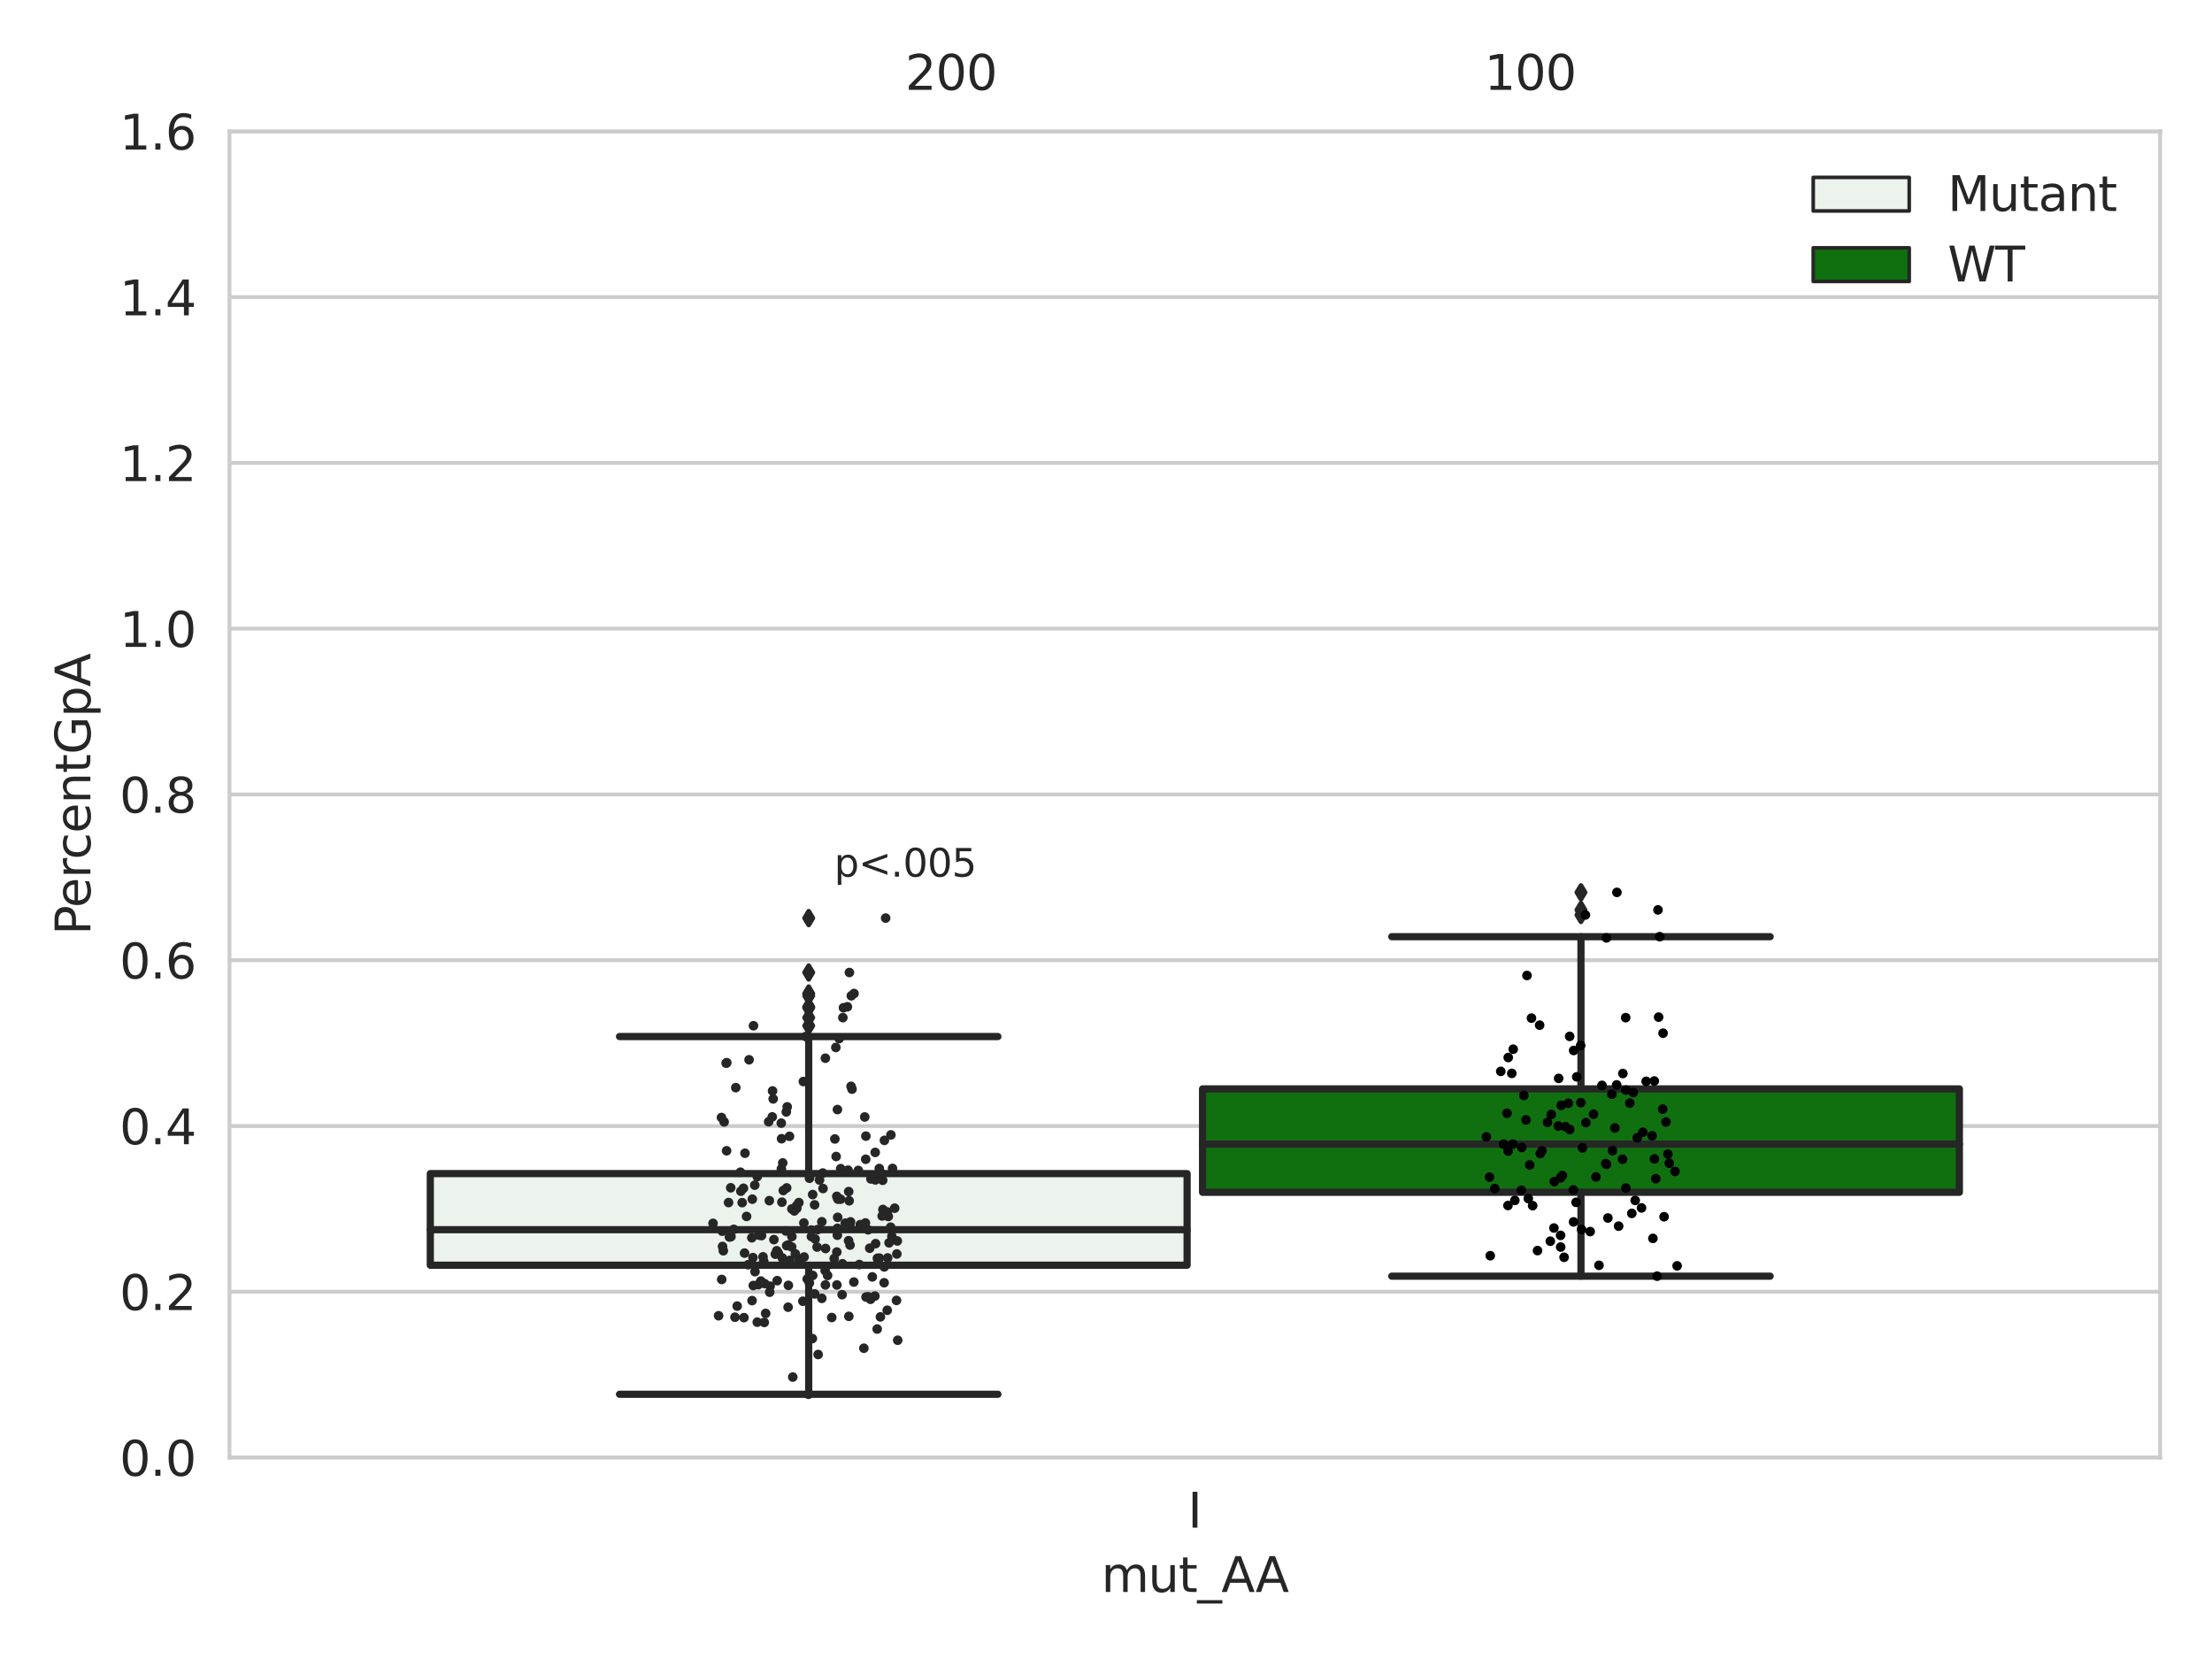 <?xml version="1.0" encoding="utf-8" standalone="no"?>
<!DOCTYPE svg PUBLIC "-//W3C//DTD SVG 1.1//EN"
  "http://www.w3.org/Graphics/SVG/1.1/DTD/svg11.dtd">
<svg xmlns:xlink="http://www.w3.org/1999/xlink" width="460.8pt" height="345.6pt" viewBox="0 0 460.8 345.6" xmlns="http://www.w3.org/2000/svg" version="1.1">
 <defs>
  <style type="text/css">*{stroke-linejoin: round; stroke-linecap: butt}</style>
 </defs>
 <g id="figure_1">
  <g id="patch_1">
   <path d="M 0 345.6 
L 460.8 345.6 
L 460.8 0 
L 0 0 
z
" style="fill: #ffffff"/>
  </g>
  <g id="axes_1">
   <g id="patch_2">
    <path d="M 47.81 303.64 
L 450 303.64 
L 450 27.354 
L 47.81 27.354 
z
" style="fill: #ffffff"/>
   </g>
   <g id="matplotlib.axis_1">
    <g id="xtick_1">
     <g id="text_1">
      <!-- I -->
      <g style="fill: #262626" transform="translate(247.43 318.238)scale(0.1 -0.1)">
       <defs>
        <path id="DejaVuSans-49" d="M 628 4666 
L 1259 4666 
L 1259 0 
L 628 0 
L 628 4666 
z
" transform="scale(0.016)"/>
       </defs>
       <use xlink:href="#DejaVuSans-49"/>
      </g>
     </g>
    </g>
    <g id="text_2">
     <!-- mut_AA -->
     <g style="fill: #262626" transform="translate(229.428 331.638)scale(0.1 -0.1)">
      <defs>
       <path id="DejaVuSans-6d" d="M 3328 2828 
Q 3544 3216 3844 3400 
Q 4144 3584 4550 3584 
Q 5097 3584 5394 3201 
Q 5691 2819 5691 2113 
L 5691 0 
L 5113 0 
L 5113 2094 
Q 5113 2597 4934 2840 
Q 4756 3084 4391 3084 
Q 3944 3084 3684 2787 
Q 3425 2491 3425 1978 
L 3425 0 
L 2847 0 
L 2847 2094 
Q 2847 2600 2669 2842 
Q 2491 3084 2119 3084 
Q 1678 3084 1418 2786 
Q 1159 2488 1159 1978 
L 1159 0 
L 581 0 
L 581 3500 
L 1159 3500 
L 1159 2956 
Q 1356 3278 1631 3431 
Q 1906 3584 2284 3584 
Q 2666 3584 2933 3390 
Q 3200 3197 3328 2828 
z
" transform="scale(0.016)"/>
       <path id="DejaVuSans-75" d="M 544 1381 
L 544 3500 
L 1119 3500 
L 1119 1403 
Q 1119 906 1312 657 
Q 1506 409 1894 409 
Q 2359 409 2629 706 
Q 2900 1003 2900 1516 
L 2900 3500 
L 3475 3500 
L 3475 0 
L 2900 0 
L 2900 538 
Q 2691 219 2414 64 
Q 2138 -91 1772 -91 
Q 1169 -91 856 284 
Q 544 659 544 1381 
z
M 1991 3584 
L 1991 3584 
z
" transform="scale(0.016)"/>
       <path id="DejaVuSans-74" d="M 1172 4494 
L 1172 3500 
L 2356 3500 
L 2356 3053 
L 1172 3053 
L 1172 1153 
Q 1172 725 1289 603 
Q 1406 481 1766 481 
L 2356 481 
L 2356 0 
L 1766 0 
Q 1100 0 847 248 
Q 594 497 594 1153 
L 594 3053 
L 172 3053 
L 172 3500 
L 594 3500 
L 594 4494 
L 1172 4494 
z
" transform="scale(0.016)"/>
       <path id="DejaVuSans-5f" d="M 3263 -1063 
L 3263 -1509 
L -63 -1509 
L -63 -1063 
L 3263 -1063 
z
" transform="scale(0.016)"/>
       <path id="DejaVuSans-41" d="M 2188 4044 
L 1331 1722 
L 3047 1722 
L 2188 4044 
z
M 1831 4666 
L 2547 4666 
L 4325 0 
L 3669 0 
L 3244 1197 
L 1141 1197 
L 716 0 
L 50 0 
L 1831 4666 
z
" transform="scale(0.016)"/>
      </defs>
      <use xlink:href="#DejaVuSans-6d"/>
      <use xlink:href="#DejaVuSans-75" x="97.412"/>
      <use xlink:href="#DejaVuSans-74" x="160.791"/>
      <use xlink:href="#DejaVuSans-5f" x="200"/>
      <use xlink:href="#DejaVuSans-41" x="250"/>
      <use xlink:href="#DejaVuSans-41" x="321.158"/>
     </g>
    </g>
   </g>
   <g id="matplotlib.axis_2">
    <g id="ytick_1">
     <g id="line2d_1">
      <path d="M 47.81 303.64 
L 450 303.64 
" clip-path="url(#p6b8783df37)" style="fill: none; stroke: #cccccc; stroke-width: 0.8; stroke-linecap: round"/>
     </g>
     <g id="text_3">
      <!-- 0.0 -->
      <g style="fill: #262626" transform="translate(24.907 307.439)scale(0.1 -0.1)">
       <defs>
        <path id="DejaVuSans-30" d="M 2034 4250 
Q 1547 4250 1301 3770 
Q 1056 3291 1056 2328 
Q 1056 1369 1301 889 
Q 1547 409 2034 409 
Q 2525 409 2770 889 
Q 3016 1369 3016 2328 
Q 3016 3291 2770 3770 
Q 2525 4250 2034 4250 
z
M 2034 4750 
Q 2819 4750 3233 4129 
Q 3647 3509 3647 2328 
Q 3647 1150 3233 529 
Q 2819 -91 2034 -91 
Q 1250 -91 836 529 
Q 422 1150 422 2328 
Q 422 3509 836 4129 
Q 1250 4750 2034 4750 
z
" transform="scale(0.016)"/>
        <path id="DejaVuSans-2e" d="M 684 794 
L 1344 794 
L 1344 0 
L 684 0 
L 684 794 
z
" transform="scale(0.016)"/>
       </defs>
       <use xlink:href="#DejaVuSans-30"/>
       <use xlink:href="#DejaVuSans-2e" x="63.623"/>
       <use xlink:href="#DejaVuSans-30" x="95.41"/>
      </g>
     </g>
    </g>
    <g id="ytick_2">
     <g id="line2d_2">
      <path d="M 47.81 269.104 
L 450 269.104 
" clip-path="url(#p6b8783df37)" style="fill: none; stroke: #cccccc; stroke-width: 0.8; stroke-linecap: round"/>
     </g>
     <g id="text_4">
      <!-- 0.2 -->
      <g style="fill: #262626" transform="translate(24.907 272.903)scale(0.1 -0.1)">
       <defs>
        <path id="DejaVuSans-32" d="M 1228 531 
L 3431 531 
L 3431 0 
L 469 0 
L 469 531 
Q 828 903 1448 1529 
Q 2069 2156 2228 2338 
Q 2531 2678 2651 2914 
Q 2772 3150 2772 3378 
Q 2772 3750 2511 3984 
Q 2250 4219 1831 4219 
Q 1534 4219 1204 4116 
Q 875 4013 500 3803 
L 500 4441 
Q 881 4594 1212 4672 
Q 1544 4750 1819 4750 
Q 2544 4750 2975 4387 
Q 3406 4025 3406 3419 
Q 3406 3131 3298 2873 
Q 3191 2616 2906 2266 
Q 2828 2175 2409 1742 
Q 1991 1309 1228 531 
z
" transform="scale(0.016)"/>
       </defs>
       <use xlink:href="#DejaVuSans-30"/>
       <use xlink:href="#DejaVuSans-2e" x="63.623"/>
       <use xlink:href="#DejaVuSans-32" x="95.41"/>
      </g>
     </g>
    </g>
    <g id="ytick_3">
     <g id="line2d_3">
      <path d="M 47.81 234.568 
L 450 234.568 
" clip-path="url(#p6b8783df37)" style="fill: none; stroke: #cccccc; stroke-width: 0.8; stroke-linecap: round"/>
     </g>
     <g id="text_5">
      <!-- 0.4 -->
      <g style="fill: #262626" transform="translate(24.907 238.368)scale(0.1 -0.1)">
       <defs>
        <path id="DejaVuSans-34" d="M 2419 4116 
L 825 1625 
L 2419 1625 
L 2419 4116 
z
M 2253 4666 
L 3047 4666 
L 3047 1625 
L 3713 1625 
L 3713 1100 
L 3047 1100 
L 3047 0 
L 2419 0 
L 2419 1100 
L 313 1100 
L 313 1709 
L 2253 4666 
z
" transform="scale(0.016)"/>
       </defs>
       <use xlink:href="#DejaVuSans-30"/>
       <use xlink:href="#DejaVuSans-2e" x="63.623"/>
       <use xlink:href="#DejaVuSans-34" x="95.41"/>
      </g>
     </g>
    </g>
    <g id="ytick_4">
     <g id="line2d_4">
      <path d="M 47.81 200.033 
L 450 200.033 
" clip-path="url(#p6b8783df37)" style="fill: none; stroke: #cccccc; stroke-width: 0.8; stroke-linecap: round"/>
     </g>
     <g id="text_6">
      <!-- 0.6 -->
      <g style="fill: #262626" transform="translate(24.907 203.832)scale(0.1 -0.1)">
       <defs>
        <path id="DejaVuSans-36" d="M 2113 2584 
Q 1688 2584 1439 2293 
Q 1191 2003 1191 1497 
Q 1191 994 1439 701 
Q 1688 409 2113 409 
Q 2538 409 2786 701 
Q 3034 994 3034 1497 
Q 3034 2003 2786 2293 
Q 2538 2584 2113 2584 
z
M 3366 4563 
L 3366 3988 
Q 3128 4100 2886 4159 
Q 2644 4219 2406 4219 
Q 1781 4219 1451 3797 
Q 1122 3375 1075 2522 
Q 1259 2794 1537 2939 
Q 1816 3084 2150 3084 
Q 2853 3084 3261 2657 
Q 3669 2231 3669 1497 
Q 3669 778 3244 343 
Q 2819 -91 2113 -91 
Q 1303 -91 875 529 
Q 447 1150 447 2328 
Q 447 3434 972 4092 
Q 1497 4750 2381 4750 
Q 2619 4750 2861 4703 
Q 3103 4656 3366 4563 
z
" transform="scale(0.016)"/>
       </defs>
       <use xlink:href="#DejaVuSans-30"/>
       <use xlink:href="#DejaVuSans-2e" x="63.623"/>
       <use xlink:href="#DejaVuSans-36" x="95.41"/>
      </g>
     </g>
    </g>
    <g id="ytick_5">
     <g id="line2d_5">
      <path d="M 47.81 165.497 
L 450 165.497 
" clip-path="url(#p6b8783df37)" style="fill: none; stroke: #cccccc; stroke-width: 0.8; stroke-linecap: round"/>
     </g>
     <g id="text_7">
      <!-- 0.8 -->
      <g style="fill: #262626" transform="translate(24.907 169.296)scale(0.1 -0.1)">
       <defs>
        <path id="DejaVuSans-38" d="M 2034 2216 
Q 1584 2216 1326 1975 
Q 1069 1734 1069 1313 
Q 1069 891 1326 650 
Q 1584 409 2034 409 
Q 2484 409 2743 651 
Q 3003 894 3003 1313 
Q 3003 1734 2745 1975 
Q 2488 2216 2034 2216 
z
M 1403 2484 
Q 997 2584 770 2862 
Q 544 3141 544 3541 
Q 544 4100 942 4425 
Q 1341 4750 2034 4750 
Q 2731 4750 3128 4425 
Q 3525 4100 3525 3541 
Q 3525 3141 3298 2862 
Q 3072 2584 2669 2484 
Q 3125 2378 3379 2068 
Q 3634 1759 3634 1313 
Q 3634 634 3220 271 
Q 2806 -91 2034 -91 
Q 1263 -91 848 271 
Q 434 634 434 1313 
Q 434 1759 690 2068 
Q 947 2378 1403 2484 
z
M 1172 3481 
Q 1172 3119 1398 2916 
Q 1625 2713 2034 2713 
Q 2441 2713 2670 2916 
Q 2900 3119 2900 3481 
Q 2900 3844 2670 4047 
Q 2441 4250 2034 4250 
Q 1625 4250 1398 4047 
Q 1172 3844 1172 3481 
z
" transform="scale(0.016)"/>
       </defs>
       <use xlink:href="#DejaVuSans-30"/>
       <use xlink:href="#DejaVuSans-2e" x="63.623"/>
       <use xlink:href="#DejaVuSans-38" x="95.41"/>
      </g>
     </g>
    </g>
    <g id="ytick_6">
     <g id="line2d_6">
      <path d="M 47.81 130.961 
L 450 130.961 
" clip-path="url(#p6b8783df37)" style="fill: none; stroke: #cccccc; stroke-width: 0.8; stroke-linecap: round"/>
     </g>
     <g id="text_8">
      <!-- 1.0 -->
      <g style="fill: #262626" transform="translate(24.907 134.76)scale(0.1 -0.1)">
       <defs>
        <path id="DejaVuSans-31" d="M 794 531 
L 1825 531 
L 1825 4091 
L 703 3866 
L 703 4441 
L 1819 4666 
L 2450 4666 
L 2450 531 
L 3481 531 
L 3481 0 
L 794 0 
L 794 531 
z
" transform="scale(0.016)"/>
       </defs>
       <use xlink:href="#DejaVuSans-31"/>
       <use xlink:href="#DejaVuSans-2e" x="63.623"/>
       <use xlink:href="#DejaVuSans-30" x="95.41"/>
      </g>
     </g>
    </g>
    <g id="ytick_7">
     <g id="line2d_7">
      <path d="M 47.81 96.425 
L 450 96.425 
" clip-path="url(#p6b8783df37)" style="fill: none; stroke: #cccccc; stroke-width: 0.8; stroke-linecap: round"/>
     </g>
     <g id="text_9">
      <!-- 1.2 -->
      <g style="fill: #262626" transform="translate(24.907 100.225)scale(0.1 -0.1)">
       <use xlink:href="#DejaVuSans-31"/>
       <use xlink:href="#DejaVuSans-2e" x="63.623"/>
       <use xlink:href="#DejaVuSans-32" x="95.41"/>
      </g>
     </g>
    </g>
    <g id="ytick_8">
     <g id="line2d_8">
      <path d="M 47.81 61.89 
L 450 61.89 
" clip-path="url(#p6b8783df37)" style="fill: none; stroke: #cccccc; stroke-width: 0.8; stroke-linecap: round"/>
     </g>
     <g id="text_10">
      <!-- 1.4 -->
      <g style="fill: #262626" transform="translate(24.907 65.689)scale(0.1 -0.1)">
       <use xlink:href="#DejaVuSans-31"/>
       <use xlink:href="#DejaVuSans-2e" x="63.623"/>
       <use xlink:href="#DejaVuSans-34" x="95.41"/>
      </g>
     </g>
    </g>
    <g id="ytick_9">
     <g id="line2d_9">
      <path d="M 47.81 27.354 
L 450 27.354 
" clip-path="url(#p6b8783df37)" style="fill: none; stroke: #cccccc; stroke-width: 0.8; stroke-linecap: round"/>
     </g>
     <g id="text_11">
      <!-- 1.6 -->
      <g style="fill: #262626" transform="translate(24.907 31.153)scale(0.1 -0.1)">
       <use xlink:href="#DejaVuSans-31"/>
       <use xlink:href="#DejaVuSans-2e" x="63.623"/>
       <use xlink:href="#DejaVuSans-36" x="95.41"/>
      </g>
     </g>
    </g>
    <g id="text_12">
     <!-- PercentGpA -->
     <g style="fill: #262626" transform="translate(18.827 194.774)rotate(-90)scale(0.1 -0.1)">
      <defs>
       <path id="DejaVuSans-50" d="M 1259 4147 
L 1259 2394 
L 2053 2394 
Q 2494 2394 2734 2622 
Q 2975 2850 2975 3272 
Q 2975 3691 2734 3919 
Q 2494 4147 2053 4147 
L 1259 4147 
z
M 628 4666 
L 2053 4666 
Q 2838 4666 3239 4311 
Q 3641 3956 3641 3272 
Q 3641 2581 3239 2228 
Q 2838 1875 2053 1875 
L 1259 1875 
L 1259 0 
L 628 0 
L 628 4666 
z
" transform="scale(0.016)"/>
       <path id="DejaVuSans-65" d="M 3597 1894 
L 3597 1613 
L 953 1613 
Q 991 1019 1311 708 
Q 1631 397 2203 397 
Q 2534 397 2845 478 
Q 3156 559 3463 722 
L 3463 178 
Q 3153 47 2828 -22 
Q 2503 -91 2169 -91 
Q 1331 -91 842 396 
Q 353 884 353 1716 
Q 353 2575 817 3079 
Q 1281 3584 2069 3584 
Q 2775 3584 3186 3129 
Q 3597 2675 3597 1894 
z
M 3022 2063 
Q 3016 2534 2758 2815 
Q 2500 3097 2075 3097 
Q 1594 3097 1305 2825 
Q 1016 2553 972 2059 
L 3022 2063 
z
" transform="scale(0.016)"/>
       <path id="DejaVuSans-72" d="M 2631 2963 
Q 2534 3019 2420 3045 
Q 2306 3072 2169 3072 
Q 1681 3072 1420 2755 
Q 1159 2438 1159 1844 
L 1159 0 
L 581 0 
L 581 3500 
L 1159 3500 
L 1159 2956 
Q 1341 3275 1631 3429 
Q 1922 3584 2338 3584 
Q 2397 3584 2469 3576 
Q 2541 3569 2628 3553 
L 2631 2963 
z
" transform="scale(0.016)"/>
       <path id="DejaVuSans-63" d="M 3122 3366 
L 3122 2828 
Q 2878 2963 2633 3030 
Q 2388 3097 2138 3097 
Q 1578 3097 1268 2742 
Q 959 2388 959 1747 
Q 959 1106 1268 751 
Q 1578 397 2138 397 
Q 2388 397 2633 464 
Q 2878 531 3122 666 
L 3122 134 
Q 2881 22 2623 -34 
Q 2366 -91 2075 -91 
Q 1284 -91 818 406 
Q 353 903 353 1747 
Q 353 2603 823 3093 
Q 1294 3584 2113 3584 
Q 2378 3584 2631 3529 
Q 2884 3475 3122 3366 
z
" transform="scale(0.016)"/>
       <path id="DejaVuSans-6e" d="M 3513 2113 
L 3513 0 
L 2938 0 
L 2938 2094 
Q 2938 2591 2744 2837 
Q 2550 3084 2163 3084 
Q 1697 3084 1428 2787 
Q 1159 2491 1159 1978 
L 1159 0 
L 581 0 
L 581 3500 
L 1159 3500 
L 1159 2956 
Q 1366 3272 1645 3428 
Q 1925 3584 2291 3584 
Q 2894 3584 3203 3211 
Q 3513 2838 3513 2113 
z
" transform="scale(0.016)"/>
       <path id="DejaVuSans-47" d="M 3809 666 
L 3809 1919 
L 2778 1919 
L 2778 2438 
L 4434 2438 
L 4434 434 
Q 4069 175 3628 42 
Q 3188 -91 2688 -91 
Q 1594 -91 976 548 
Q 359 1188 359 2328 
Q 359 3472 976 4111 
Q 1594 4750 2688 4750 
Q 3144 4750 3555 4637 
Q 3966 4525 4313 4306 
L 4313 3634 
Q 3963 3931 3569 4081 
Q 3175 4231 2741 4231 
Q 1884 4231 1454 3753 
Q 1025 3275 1025 2328 
Q 1025 1384 1454 906 
Q 1884 428 2741 428 
Q 3075 428 3337 486 
Q 3600 544 3809 666 
z
" transform="scale(0.016)"/>
       <path id="DejaVuSans-70" d="M 1159 525 
L 1159 -1331 
L 581 -1331 
L 581 3500 
L 1159 3500 
L 1159 2969 
Q 1341 3281 1617 3432 
Q 1894 3584 2278 3584 
Q 2916 3584 3314 3078 
Q 3713 2572 3713 1747 
Q 3713 922 3314 415 
Q 2916 -91 2278 -91 
Q 1894 -91 1617 61 
Q 1341 213 1159 525 
z
M 3116 1747 
Q 3116 2381 2855 2742 
Q 2594 3103 2138 3103 
Q 1681 3103 1420 2742 
Q 1159 2381 1159 1747 
Q 1159 1113 1420 752 
Q 1681 391 2138 391 
Q 2594 391 2855 752 
Q 3116 1113 3116 1747 
z
" transform="scale(0.016)"/>
      </defs>
      <use xlink:href="#DejaVuSans-50"/>
      <use xlink:href="#DejaVuSans-65" x="56.678"/>
      <use xlink:href="#DejaVuSans-72" x="118.201"/>
      <use xlink:href="#DejaVuSans-63" x="157.064"/>
      <use xlink:href="#DejaVuSans-65" x="212.045"/>
      <use xlink:href="#DejaVuSans-6e" x="273.568"/>
      <use xlink:href="#DejaVuSans-74" x="336.947"/>
      <use xlink:href="#DejaVuSans-47" x="376.156"/>
      <use xlink:href="#DejaVuSans-70" x="453.646"/>
      <use xlink:href="#DejaVuSans-41" x="517.123"/>
     </g>
    </g>
   </g>
   <g id="patch_3">
    <path d="M 89.638 263.572 
L 247.296 263.572 
L 247.296 244.486 
L 89.638 244.486 
L 89.638 263.572 
z
" clip-path="url(#p6b8783df37)" style="fill: #ecf2ec; stroke: #262626; stroke-width: 1.5; stroke-linejoin: miter"/>
   </g>
   <g id="patch_4">
    <path d="M 250.514 248.38 
L 408.172 248.38 
L 408.172 226.841 
L 250.514 226.841 
L 250.514 248.38 
z
" clip-path="url(#p6b8783df37)" style="fill: #107010; stroke: #262626; stroke-width: 1.5; stroke-linejoin: miter"/>
   </g>
   <g id="patch_5">
    <path d="M 248.905 303.64 
L 248.905 303.64 
L 248.905 303.64 
L 248.905 303.64 
z
" clip-path="url(#p6b8783df37)" style="fill: #ecf2ec; stroke: #262626; stroke-width: 0.75; stroke-linejoin: miter"/>
   </g>
   <g id="patch_6">
    <path d="M 248.905 303.64 
L 248.905 303.64 
L 248.905 303.64 
L 248.905 303.64 
z
" clip-path="url(#p6b8783df37)" style="fill: #107010; stroke: #262626; stroke-width: 0.75; stroke-linejoin: miter"/>
   </g>
   <g id="PathCollection_1"/>
   <g id="PathCollection_2"/>
   <g id="line2d_10">
    <path d="M 168.467 263.572 
L 168.467 290.449 
" clip-path="url(#p6b8783df37)" style="fill: none; stroke: #262626; stroke-width: 1.5; stroke-linecap: round"/>
   </g>
   <g id="line2d_11">
    <path d="M 168.467 244.486 
L 168.467 215.931 
" clip-path="url(#p6b8783df37)" style="fill: none; stroke: #262626; stroke-width: 1.5; stroke-linecap: round"/>
   </g>
   <g id="line2d_12">
    <path d="M 129.052 290.449 
L 207.882 290.449 
" clip-path="url(#p6b8783df37)" style="fill: none; stroke: #262626; stroke-width: 1.5; stroke-linecap: round"/>
   </g>
   <g id="line2d_13">
    <path d="M 129.052 215.931 
L 207.882 215.931 
" clip-path="url(#p6b8783df37)" style="fill: none; stroke: #262626; stroke-width: 1.5; stroke-linecap: round"/>
   </g>
   <g id="line2d_14">
    <defs>
     <path id="m69ab17fde6" d="M -0 1.414 
L 0.849 0 
L 0 -1.414 
L -0.849 -0 
z
" style="stroke: #262626; stroke-linejoin: miter"/>
    </defs>
    <g clip-path="url(#p6b8783df37)">
     <use xlink:href="#m69ab17fde6" x="168.467" y="209.936" style="fill: #262626; stroke: #262626; stroke-linejoin: miter"/>
     <use xlink:href="#m69ab17fde6" x="168.467" y="213.683" style="fill: #262626; stroke: #262626; stroke-linejoin: miter"/>
     <use xlink:href="#m69ab17fde6" x="168.467" y="207.438" style="fill: #262626; stroke: #262626; stroke-linejoin: miter"/>
     <use xlink:href="#m69ab17fde6" x="168.467" y="211.993" style="fill: #262626; stroke: #262626; stroke-linejoin: miter"/>
     <use xlink:href="#m69ab17fde6" x="168.467" y="202.589" style="fill: #262626; stroke: #262626; stroke-linejoin: miter"/>
     <use xlink:href="#m69ab17fde6" x="168.467" y="191.255" style="fill: #262626; stroke: #262626; stroke-linejoin: miter"/>
     <use xlink:href="#m69ab17fde6" x="168.467" y="206.967" style="fill: #262626; stroke: #262626; stroke-linejoin: miter"/>
     <use xlink:href="#m69ab17fde6" x="168.467" y="209.732" style="fill: #262626; stroke: #262626; stroke-linejoin: miter"/>
    </g>
   </g>
   <g id="line2d_15">
    <path d="M 329.343 248.38 
L 329.343 265.849 
" clip-path="url(#p6b8783df37)" style="fill: none; stroke: #262626; stroke-width: 1.5; stroke-linecap: round"/>
   </g>
   <g id="line2d_16">
    <path d="M 329.343 226.841 
L 329.343 195.129 
" clip-path="url(#p6b8783df37)" style="fill: none; stroke: #262626; stroke-width: 1.5; stroke-linecap: round"/>
   </g>
   <g id="line2d_17">
    <path d="M 289.928 265.849 
L 368.758 265.849 
" clip-path="url(#p6b8783df37)" style="fill: none; stroke: #262626; stroke-width: 1.5; stroke-linecap: round"/>
   </g>
   <g id="line2d_18">
    <path d="M 289.928 195.129 
L 368.758 195.129 
" clip-path="url(#p6b8783df37)" style="fill: none; stroke: #262626; stroke-width: 1.5; stroke-linecap: round"/>
   </g>
   <g id="line2d_19">
    <g clip-path="url(#p6b8783df37)">
     <use xlink:href="#m69ab17fde6" x="329.343" y="189.551" style="fill: #262626; stroke: #262626; stroke-linejoin: miter"/>
     <use xlink:href="#m69ab17fde6" x="329.343" y="185.896" style="fill: #262626; stroke: #262626; stroke-linejoin: miter"/>
     <use xlink:href="#m69ab17fde6" x="329.343" y="190.6" style="fill: #262626; stroke: #262626; stroke-linejoin: miter"/>
    </g>
   </g>
   <g id="line2d_20">
    <path d="M 89.638 256.163 
L 247.296 256.163 
" clip-path="url(#p6b8783df37)" style="fill: none; stroke: #262626; stroke-width: 1.5; stroke-linecap: round"/>
   </g>
   <g id="line2d_21">
    <path d="M 250.514 238.35 
L 408.172 238.35 
" clip-path="url(#p6b8783df37)" style="fill: none; stroke: #262626; stroke-width: 1.5; stroke-linecap: round"/>
   </g>
   <g id="patch_7">
    <path d="M 47.81 303.64 
L 47.81 27.354 
" style="fill: none; stroke: #cccccc; stroke-width: 0.8; stroke-linejoin: miter; stroke-linecap: square"/>
   </g>
   <g id="patch_8">
    <path d="M 450 303.64 
L 450 27.354 
" style="fill: none; stroke: #cccccc; stroke-width: 0.8; stroke-linejoin: miter; stroke-linecap: square"/>
   </g>
   <g id="patch_9">
    <path d="M 47.81 303.64 
L 450 303.64 
" style="fill: none; stroke: #cccccc; stroke-width: 0.8; stroke-linejoin: miter; stroke-linecap: square"/>
   </g>
   <g id="patch_10">
    <path d="M 47.81 27.354 
L 450 27.354 
" style="fill: none; stroke: #cccccc; stroke-width: 0.8; stroke-linejoin: miter; stroke-linecap: square"/>
   </g>
   <g id="PathCollection_3">
    <defs>
     <path id="C0_0_ed019aadfd" d="M 0 1 
C 0.265 1 0.52 0.895 0.707 0.707 
C 0.895 0.52 1 0.265 1 -0 
C 1 -0.265 0.895 -0.52 0.707 -0.707 
C 0.52 -0.895 0.265 -1 0 -1 
C -0.265 -1 -0.52 -0.895 -0.707 -0.707 
C -0.895 -0.52 -1 -0.265 -1 0 
C -1 0.265 -0.895 0.52 -0.707 0.707 
C -0.52 0.895 -0.265 1 0 1 
z
"/>
    </defs>
    <g clip-path="url(#p6b8783df37)">
     <use xlink:href="#C0_0_ed019aadfd" x="162.752" y="233.972" style="fill: #262626"/>
    </g>
    <g clip-path="url(#p6b8783df37)">
     <use xlink:href="#C0_0_ed019aadfd" x="180.284" y="254.762" style="fill: #262626"/>
    </g>
    <g clip-path="url(#p6b8783df37)">
     <use xlink:href="#C0_0_ed019aadfd" x="168.16" y="266.439" style="fill: #262626"/>
    </g>
    <g clip-path="url(#p6b8783df37)">
     <use xlink:href="#C0_0_ed019aadfd" x="162.967" y="262.044" style="fill: #262626"/>
    </g>
    <g clip-path="url(#p6b8783df37)">
     <use xlink:href="#C0_0_ed019aadfd" x="182.782" y="262.127" style="fill: #262626"/>
    </g>
    <g clip-path="url(#p6b8783df37)">
     <use xlink:href="#C0_0_ed019aadfd" x="161.22" y="258.236" style="fill: #262626"/>
    </g>
    <g clip-path="url(#p6b8783df37)">
     <use xlink:href="#C0_0_ed019aadfd" x="156.719" y="249.812" style="fill: #262626"/>
    </g>
    <g clip-path="url(#p6b8783df37)">
     <use xlink:href="#C0_0_ed019aadfd" x="185.59" y="236.418" style="fill: #262626"/>
    </g>
    <g clip-path="url(#p6b8783df37)">
     <use xlink:href="#C0_0_ed019aadfd" x="184.183" y="267.219" style="fill: #262626"/>
    </g>
    <g clip-path="url(#p6b8783df37)">
     <use xlink:href="#C0_0_ed019aadfd" x="163.987" y="230.579" style="fill: #262626"/>
    </g>
    <g clip-path="url(#p6b8783df37)">
     <use xlink:href="#C0_0_ed019aadfd" x="182.897" y="262.474" style="fill: #262626"/>
    </g>
    <g clip-path="url(#p6b8783df37)">
     <use xlink:href="#C0_0_ed019aadfd" x="186.826" y="261.225" style="fill: #262626"/>
    </g>
    <g clip-path="url(#p6b8783df37)">
     <use xlink:href="#C0_0_ed019aadfd" x="176.094" y="254.809" style="fill: #262626"/>
    </g>
    <g clip-path="url(#p6b8783df37)">
     <use xlink:href="#C0_0_ed019aadfd" x="155.853" y="263.457" style="fill: #262626"/>
    </g>
    <g clip-path="url(#p6b8783df37)">
     <use xlink:href="#C0_0_ed019aadfd" x="183.723" y="244.526" style="fill: #262626"/>
    </g>
    <g clip-path="url(#p6b8783df37)">
     <use xlink:href="#C0_0_ed019aadfd" x="183.879" y="245.876" style="fill: #262626"/>
    </g>
    <g clip-path="url(#p6b8783df37)">
     <use xlink:href="#C0_0_ed019aadfd" x="164.498" y="262.557" style="fill: #262626"/>
    </g>
    <g clip-path="url(#p6b8783df37)">
     <use xlink:href="#C0_0_ed019aadfd" x="183.769" y="253.312" style="fill: #262626"/>
    </g>
    <g clip-path="url(#p6b8783df37)">
     <use xlink:href="#C0_0_ed019aadfd" x="174.818" y="216.361" style="fill: #262626"/>
    </g>
    <g clip-path="url(#p6b8783df37)">
     <use xlink:href="#C0_0_ed019aadfd" x="173.916" y="237.267" style="fill: #262626"/>
    </g>
    <g clip-path="url(#p6b8783df37)">
     <use xlink:href="#C0_0_ed019aadfd" x="171.897" y="264.696" style="fill: #262626"/>
    </g>
    <g clip-path="url(#p6b8783df37)">
     <use xlink:href="#C0_0_ed019aadfd" x="169.292" y="248.849" style="fill: #262626"/>
    </g>
    <g clip-path="url(#p6b8783df37)">
     <use xlink:href="#C0_0_ed019aadfd" x="160.126" y="233.68" style="fill: #262626"/>
    </g>
    <g clip-path="url(#p6b8783df37)">
     <use xlink:href="#C0_0_ed019aadfd" x="150.515" y="259.658" style="fill: #262626"/>
    </g>
    <g clip-path="url(#p6b8783df37)">
     <use xlink:href="#C0_0_ed019aadfd" x="171.205" y="270.467" style="fill: #262626"/>
    </g>
    <g clip-path="url(#p6b8783df37)">
     <use xlink:href="#C0_0_ed019aadfd" x="176.778" y="258.451" style="fill: #262626"/>
    </g>
    <g clip-path="url(#p6b8783df37)">
     <use xlink:href="#C0_0_ed019aadfd" x="176.831" y="274.218" style="fill: #262626"/>
    </g>
    <g clip-path="url(#p6b8783df37)">
     <use xlink:href="#C0_0_ed019aadfd" x="185.792" y="257.558" style="fill: #262626"/>
    </g>
    <g clip-path="url(#p6b8783df37)">
     <use xlink:href="#C0_0_ed019aadfd" x="162.816" y="237.216" style="fill: #262626"/>
    </g>
    <g clip-path="url(#p6b8783df37)">
     <use xlink:href="#C0_0_ed019aadfd" x="152.278" y="257.615" style="fill: #262626"/>
    </g>
    <g clip-path="url(#p6b8783df37)">
     <use xlink:href="#C0_0_ed019aadfd" x="158.116" y="257.307" style="fill: #262626"/>
    </g>
    <g clip-path="url(#p6b8783df37)">
     <use xlink:href="#C0_0_ed019aadfd" x="154.336" y="248.151" style="fill: #262626"/>
    </g>
    <g clip-path="url(#p6b8783df37)">
     <use xlink:href="#C0_0_ed019aadfd" x="161.067" y="228.922" style="fill: #262626"/>
    </g>
    <g clip-path="url(#p6b8783df37)">
     <use xlink:href="#C0_0_ed019aadfd" x="165.47" y="252.257" style="fill: #262626"/>
    </g>
    <g clip-path="url(#p6b8783df37)">
     <use xlink:href="#C0_0_ed019aadfd" x="177.096" y="255.531" style="fill: #262626"/>
    </g>
    <g clip-path="url(#p6b8783df37)">
     <use xlink:href="#C0_0_ed019aadfd" x="156.851" y="261.981" style="fill: #262626"/>
    </g>
    <g clip-path="url(#p6b8783df37)">
     <use xlink:href="#C0_0_ed019aadfd" x="184.239" y="237.56" style="fill: #262626"/>
    </g>
    <g clip-path="url(#p6b8783df37)">
     <use xlink:href="#C0_0_ed019aadfd" x="186.755" y="270.897" style="fill: #262626"/>
    </g>
    <g clip-path="url(#p6b8783df37)">
     <use xlink:href="#C0_0_ed019aadfd" x="170.432" y="282.167" style="fill: #262626"/>
    </g>
    <g clip-path="url(#p6b8783df37)">
     <use xlink:href="#C0_0_ed019aadfd" x="184.859" y="252.468" style="fill: #262626"/>
    </g>
    <g clip-path="url(#p6b8783df37)">
     <use xlink:href="#C0_0_ed019aadfd" x="168.635" y="245.449" style="fill: #262626"/>
    </g>
    <g clip-path="url(#p6b8783df37)">
     <use xlink:href="#C0_0_ed019aadfd" x="183.198" y="262.088" style="fill: #262626"/>
    </g>
    <g clip-path="url(#p6b8783df37)">
     <use xlink:href="#C0_0_ed019aadfd" x="155.192" y="240.24" style="fill: #262626"/>
    </g>
    <g clip-path="url(#p6b8783df37)">
     <use xlink:href="#C0_0_ed019aadfd" x="174.343" y="267.686" style="fill: #262626"/>
    </g>
    <g clip-path="url(#p6b8783df37)">
     <use xlink:href="#C0_0_ed019aadfd" x="152.224" y="247.438" style="fill: #262626"/>
    </g>
    <g clip-path="url(#p6b8783df37)">
     <use xlink:href="#C0_0_ed019aadfd" x="158.492" y="266.865" style="fill: #262626"/>
    </g>
    <g clip-path="url(#p6b8783df37)">
     <use xlink:href="#C0_0_ed019aadfd" x="182.73" y="276.867" style="fill: #262626"/>
    </g>
    <g clip-path="url(#p6b8783df37)">
     <use xlink:href="#C0_0_ed019aadfd" x="156.673" y="270.941" style="fill: #262626"/>
    </g>
    <g clip-path="url(#p6b8783df37)">
     <use xlink:href="#C0_0_ed019aadfd" x="151.401" y="221.375" style="fill: #262626"/>
    </g>
    <g clip-path="url(#p6b8783df37)">
     <use xlink:href="#C0_0_ed019aadfd" x="171.974" y="260.084" style="fill: #262626"/>
    </g>
    <g clip-path="url(#p6b8783df37)">
     <use xlink:href="#C0_0_ed019aadfd" x="163.879" y="259.491" style="fill: #262626"/>
    </g>
    <g clip-path="url(#p6b8783df37)">
     <use xlink:href="#C0_0_ed019aadfd" x="150.458" y="256.482" style="fill: #262626"/>
    </g>
    <g clip-path="url(#p6b8783df37)">
     <use xlink:href="#C0_0_ed019aadfd" x="180.347" y="241.495" style="fill: #262626"/>
    </g>
    <g clip-path="url(#p6b8783df37)">
     <use xlink:href="#C0_0_ed019aadfd" x="157.966" y="267.619" style="fill: #262626"/>
    </g>
    <g clip-path="url(#p6b8783df37)">
     <use xlink:href="#C0_0_ed019aadfd" x="163.801" y="231.632" style="fill: #262626"/>
    </g>
    <g clip-path="url(#p6b8783df37)">
     <use xlink:href="#C0_0_ed019aadfd" x="169.309" y="265.695" style="fill: #262626"/>
    </g>
    <g clip-path="url(#p6b8783df37)">
     <use xlink:href="#C0_0_ed019aadfd" x="159.209" y="275.482" style="fill: #262626"/>
    </g>
    <g clip-path="url(#p6b8783df37)">
     <use xlink:href="#C0_0_ed019aadfd" x="171.939" y="267.675" style="fill: #262626"/>
    </g>
    <g clip-path="url(#p6b8783df37)">
     <use xlink:href="#C0_0_ed019aadfd" x="179.008" y="263.421" style="fill: #262626"/>
    </g>
    <g clip-path="url(#p6b8783df37)">
     <use xlink:href="#C0_0_ed019aadfd" x="150.684" y="260.552" style="fill: #262626"/>
    </g>
    <g clip-path="url(#p6b8783df37)">
     <use xlink:href="#C0_0_ed019aadfd" x="153.567" y="272.084" style="fill: #262626"/>
    </g>
    <g clip-path="url(#p6b8783df37)">
     <use xlink:href="#C0_0_ed019aadfd" x="150.344" y="266.536" style="fill: #262626"/>
    </g>
    <g clip-path="url(#p6b8783df37)">
     <use xlink:href="#C0_0_ed019aadfd" x="181.713" y="265.998" style="fill: #262626"/>
    </g>
    <g clip-path="url(#p6b8783df37)">
     <use xlink:href="#C0_0_ed019aadfd" x="180.87" y="270.142" style="fill: #262626"/>
    </g>
    <g clip-path="url(#p6b8783df37)">
     <use xlink:href="#C0_0_ed019aadfd" x="169.031" y="257.59" style="fill: #262626"/>
    </g>
    <g clip-path="url(#p6b8783df37)">
     <use xlink:href="#C0_0_ed019aadfd" x="185.926" y="243.407" style="fill: #262626"/>
    </g>
    <g clip-path="url(#p6b8783df37)">
     <use xlink:href="#C0_0_ed019aadfd" x="176.666" y="243.767" style="fill: #262626"/>
    </g>
    <g clip-path="url(#p6b8783df37)">
     <use xlink:href="#C0_0_ed019aadfd" x="150.298" y="232.799" style="fill: #262626"/>
    </g>
    <g clip-path="url(#p6b8783df37)">
     <use xlink:href="#C0_0_ed019aadfd" x="165.987" y="251.723" style="fill: #262626"/>
    </g>
    <g clip-path="url(#p6b8783df37)">
     <use xlink:href="#C0_0_ed019aadfd" x="167.255" y="271.066" style="fill: #262626"/>
    </g>
    <g clip-path="url(#p6b8783df37)">
     <use xlink:href="#C0_0_ed019aadfd" x="185.538" y="255.645" style="fill: #262626"/>
    </g>
    <g clip-path="url(#p6b8783df37)">
     <use xlink:href="#C0_0_ed019aadfd" x="184.208" y="263.918" style="fill: #262626"/>
    </g>
    <g clip-path="url(#p6b8783df37)">
     <use xlink:href="#C0_0_ed019aadfd" x="164.234" y="267.766" style="fill: #262626"/>
    </g>
    <g clip-path="url(#p6b8783df37)">
     <use xlink:href="#C0_0_ed019aadfd" x="179.204" y="255.11" style="fill: #262626"/>
    </g>
    <g clip-path="url(#p6b8783df37)">
     <use xlink:href="#C0_0_ed019aadfd" x="175.709" y="209.936" style="fill: #262626"/>
    </g>
    <g clip-path="url(#p6b8783df37)">
     <use xlink:href="#C0_0_ed019aadfd" x="157.287" y="264.916" style="fill: #262626"/>
    </g>
    <g clip-path="url(#p6b8783df37)">
     <use xlink:href="#C0_0_ed019aadfd" x="154.979" y="274.488" style="fill: #262626"/>
    </g>
    <g clip-path="url(#p6b8783df37)">
     <use xlink:href="#C0_0_ed019aadfd" x="169.233" y="278.85" style="fill: #262626"/>
    </g>
    <g clip-path="url(#p6b8783df37)">
     <use xlink:href="#C0_0_ed019aadfd" x="183.403" y="274.331" style="fill: #262626"/>
    </g>
    <g clip-path="url(#p6b8783df37)">
     <use xlink:href="#C0_0_ed019aadfd" x="159.099" y="262.743" style="fill: #262626"/>
    </g>
    <g clip-path="url(#p6b8783df37)">
     <use xlink:href="#C0_0_ed019aadfd" x="170.321" y="256.14" style="fill: #262626"/>
    </g>
    <g clip-path="url(#p6b8783df37)">
     <use xlink:href="#C0_0_ed019aadfd" x="171.399" y="244.367" style="fill: #262626"/>
    </g>
    <g clip-path="url(#p6b8783df37)">
     <use xlink:href="#C0_0_ed019aadfd" x="171.449" y="247.591" style="fill: #262626"/>
    </g>
    <g clip-path="url(#p6b8783df37)">
     <use xlink:href="#C0_0_ed019aadfd" x="160.431" y="267.929" style="fill: #262626"/>
    </g>
    <g clip-path="url(#p6b8783df37)">
     <use xlink:href="#C0_0_ed019aadfd" x="163.879" y="247.463" style="fill: #262626"/>
    </g>
    <g clip-path="url(#p6b8783df37)">
     <use xlink:href="#C0_0_ed019aadfd" x="165.682" y="261.191" style="fill: #262626"/>
    </g>
    <g clip-path="url(#p6b8783df37)">
     <use xlink:href="#C0_0_ed019aadfd" x="160.345" y="269.19" style="fill: #262626"/>
    </g>
    <g clip-path="url(#p6b8783df37)">
     <use xlink:href="#C0_0_ed019aadfd" x="165.152" y="286.868" style="fill: #262626"/>
    </g>
    <g clip-path="url(#p6b8783df37)">
     <use xlink:href="#C0_0_ed019aadfd" x="177.078" y="259.377" style="fill: #262626"/>
    </g>
    <g clip-path="url(#p6b8783df37)">
     <use xlink:href="#C0_0_ed019aadfd" x="184.826" y="272.951" style="fill: #262626"/>
    </g>
    <g clip-path="url(#p6b8783df37)">
     <use xlink:href="#C0_0_ed019aadfd" x="163.06" y="242.26" style="fill: #262626"/>
    </g>
    <g clip-path="url(#p6b8783df37)">
     <use xlink:href="#C0_0_ed019aadfd" x="175.426" y="269.704" style="fill: #262626"/>
    </g>
    <g clip-path="url(#p6b8783df37)">
     <use xlink:href="#C0_0_ed019aadfd" x="156.966" y="213.683" style="fill: #262626"/>
    </g>
    <g clip-path="url(#p6b8783df37)">
     <use xlink:href="#C0_0_ed019aadfd" x="163.173" y="248.007" style="fill: #262626"/>
    </g>
    <g clip-path="url(#p6b8783df37)">
     <use xlink:href="#C0_0_ed019aadfd" x="174.119" y="218.203" style="fill: #262626"/>
    </g>
    <g clip-path="url(#p6b8783df37)">
     <use xlink:href="#C0_0_ed019aadfd" x="169.715" y="269.543" style="fill: #262626"/>
    </g>
    <g clip-path="url(#p6b8783df37)">
     <use xlink:href="#C0_0_ed019aadfd" x="151.269" y="221.488" style="fill: #262626"/>
    </g>
    <g clip-path="url(#p6b8783df37)">
     <use xlink:href="#C0_0_ed019aadfd" x="178.803" y="243.823" style="fill: #262626"/>
    </g>
    <g clip-path="url(#p6b8783df37)">
     <use xlink:href="#C0_0_ed019aadfd" x="180.411" y="270.193" style="fill: #262626"/>
    </g>
    <g clip-path="url(#p6b8783df37)">
     <use xlink:href="#C0_0_ed019aadfd" x="174.541" y="249.797" style="fill: #262626"/>
    </g>
    <g clip-path="url(#p6b8783df37)">
     <use xlink:href="#C0_0_ed019aadfd" x="171.943" y="220.441" style="fill: #262626"/>
    </g>
    <g clip-path="url(#p6b8783df37)">
     <use xlink:href="#C0_0_ed019aadfd" x="152.861" y="256.096" style="fill: #262626"/>
    </g>
    <g clip-path="url(#p6b8783df37)">
     <use xlink:href="#C0_0_ed019aadfd" x="182.257" y="269.995" style="fill: #262626"/>
    </g>
    <g clip-path="url(#p6b8783df37)">
     <use xlink:href="#C0_0_ed019aadfd" x="159.497" y="273.607" style="fill: #262626"/>
    </g>
    <g clip-path="url(#p6b8783df37)">
     <use xlink:href="#C0_0_ed019aadfd" x="183.929" y="251.955" style="fill: #262626"/>
    </g>
    <g clip-path="url(#p6b8783df37)">
     <use xlink:href="#C0_0_ed019aadfd" x="187.009" y="279.196" style="fill: #262626"/>
    </g>
    <g clip-path="url(#p6b8783df37)">
     <use xlink:href="#C0_0_ed019aadfd" x="170.212" y="259.782" style="fill: #262626"/>
    </g>
    <g clip-path="url(#p6b8783df37)">
     <use xlink:href="#C0_0_ed019aadfd" x="160.875" y="232.668" style="fill: #262626"/>
    </g>
    <g clip-path="url(#p6b8783df37)">
     <use xlink:href="#C0_0_ed019aadfd" x="149.698" y="274.09" style="fill: #262626"/>
    </g>
    <g clip-path="url(#p6b8783df37)">
     <use xlink:href="#C0_0_ed019aadfd" x="174.325" y="260.824" style="fill: #262626"/>
    </g>
    <g clip-path="url(#p6b8783df37)">
     <use xlink:href="#C0_0_ed019aadfd" x="167.462" y="254.765" style="fill: #262626"/>
    </g>
    <g clip-path="url(#p6b8783df37)">
     <use xlink:href="#C0_0_ed019aadfd" x="164.963" y="257.599" style="fill: #262626"/>
    </g>
    <g clip-path="url(#p6b8783df37)">
     <use xlink:href="#C0_0_ed019aadfd" x="177.344" y="207.438" style="fill: #262626"/>
    </g>
    <g clip-path="url(#p6b8783df37)">
     <use xlink:href="#C0_0_ed019aadfd" x="170.722" y="245.823" style="fill: #262626"/>
    </g>
    <g clip-path="url(#p6b8783df37)">
     <use xlink:href="#C0_0_ed019aadfd" x="173.266" y="274.463" style="fill: #262626"/>
    </g>
    <g clip-path="url(#p6b8783df37)">
     <use xlink:href="#C0_0_ed019aadfd" x="180.141" y="232.687" style="fill: #262626"/>
    </g>
    <g clip-path="url(#p6b8783df37)">
     <use xlink:href="#C0_0_ed019aadfd" x="175.583" y="211.993" style="fill: #262626"/>
    </g>
    <g clip-path="url(#p6b8783df37)">
     <use xlink:href="#C0_0_ed019aadfd" x="158.646" y="257.393" style="fill: #262626"/>
    </g>
    <g clip-path="url(#p6b8783df37)">
     <use xlink:href="#C0_0_ed019aadfd" x="177.492" y="226.886" style="fill: #262626"/>
    </g>
    <g clip-path="url(#p6b8783df37)">
     <use xlink:href="#C0_0_ed019aadfd" x="164.917" y="259.756" style="fill: #262626"/>
    </g>
    <g clip-path="url(#p6b8783df37)">
     <use xlink:href="#C0_0_ed019aadfd" x="164.964" y="251.838" style="fill: #262626"/>
    </g>
    <g clip-path="url(#p6b8783df37)">
     <use xlink:href="#C0_0_ed019aadfd" x="155.104" y="261.043" style="fill: #262626"/>
    </g>
    <g clip-path="url(#p6b8783df37)">
     <use xlink:href="#C0_0_ed019aadfd" x="156.62" y="257.851" style="fill: #262626"/>
    </g>
    <g clip-path="url(#p6b8783df37)">
     <use xlink:href="#C0_0_ed019aadfd" x="156.925" y="267.799" style="fill: #262626"/>
    </g>
    <g clip-path="url(#p6b8783df37)">
     <use xlink:href="#C0_0_ed019aadfd" x="176.945" y="202.589" style="fill: #262626"/>
    </g>
    <g clip-path="url(#p6b8783df37)">
     <use xlink:href="#C0_0_ed019aadfd" x="174.455" y="255.872" style="fill: #262626"/>
    </g>
    <g clip-path="url(#p6b8783df37)">
     <use xlink:href="#C0_0_ed019aadfd" x="153.278" y="226.572" style="fill: #262626"/>
    </g>
    <g clip-path="url(#p6b8783df37)">
     <use xlink:href="#C0_0_ed019aadfd" x="158.947" y="261.82" style="fill: #262626"/>
    </g>
    <g clip-path="url(#p6b8783df37)">
     <use xlink:href="#C0_0_ed019aadfd" x="165.938" y="251.171" style="fill: #262626"/>
    </g>
    <g clip-path="url(#p6b8783df37)">
     <use xlink:href="#C0_0_ed019aadfd" x="167.507" y="261.856" style="fill: #262626"/>
    </g>
    <g clip-path="url(#p6b8783df37)">
     <use xlink:href="#C0_0_ed019aadfd" x="174.455" y="231.142" style="fill: #262626"/>
    </g>
    <g clip-path="url(#p6b8783df37)">
     <use xlink:href="#C0_0_ed019aadfd" x="162.135" y="261.048" style="fill: #262626"/>
    </g>
    <g clip-path="url(#p6b8783df37)">
     <use xlink:href="#C0_0_ed019aadfd" x="184.498" y="191.255" style="fill: #262626"/>
    </g>
    <g clip-path="url(#p6b8783df37)">
     <use xlink:href="#C0_0_ed019aadfd" x="151.363" y="239.728" style="fill: #262626"/>
    </g>
    <g clip-path="url(#p6b8783df37)">
     <use xlink:href="#C0_0_ed019aadfd" x="157.75" y="275.429" style="fill: #262626"/>
    </g>
    <g clip-path="url(#p6b8783df37)">
     <use xlink:href="#C0_0_ed019aadfd" x="179.96" y="280.861" style="fill: #262626"/>
    </g>
    <g clip-path="url(#p6b8783df37)">
     <use xlink:href="#C0_0_ed019aadfd" x="162.888" y="250.438" style="fill: #262626"/>
    </g>
    <g clip-path="url(#p6b8783df37)">
     <use xlink:href="#C0_0_ed019aadfd" x="173.78" y="262.179" style="fill: #262626"/>
    </g>
    <g clip-path="url(#p6b8783df37)">
     <use xlink:href="#C0_0_ed019aadfd" x="150.855" y="233.717" style="fill: #262626"/>
    </g>
    <g clip-path="url(#p6b8783df37)">
     <use xlink:href="#C0_0_ed019aadfd" x="176.798" y="248.226" style="fill: #262626"/>
    </g>
    <g clip-path="url(#p6b8783df37)">
     <use xlink:href="#C0_0_ed019aadfd" x="171.202" y="254.513" style="fill: #262626"/>
    </g>
    <g clip-path="url(#p6b8783df37)">
     <use xlink:href="#C0_0_ed019aadfd" x="174.319" y="249.222" style="fill: #262626"/>
    </g>
    <g clip-path="url(#p6b8783df37)">
     <use xlink:href="#C0_0_ed019aadfd" x="177.874" y="267.074" style="fill: #262626"/>
    </g>
    <g clip-path="url(#p6b8783df37)">
     <use xlink:href="#C0_0_ed019aadfd" x="151.772" y="250.517" style="fill: #262626"/>
    </g>
    <g clip-path="url(#p6b8783df37)">
     <use xlink:href="#C0_0_ed019aadfd" x="168.416" y="290.449" style="fill: #262626"/>
    </g>
    <g clip-path="url(#p6b8783df37)">
     <use xlink:href="#C0_0_ed019aadfd" x="181.431" y="245.595" style="fill: #262626"/>
    </g>
    <g clip-path="url(#p6b8783df37)">
     <use xlink:href="#C0_0_ed019aadfd" x="183.173" y="243.421" style="fill: #262626"/>
    </g>
    <g clip-path="url(#p6b8783df37)">
     <use xlink:href="#C0_0_ed019aadfd" x="174.5" y="253.593" style="fill: #262626"/>
    </g>
    <g clip-path="url(#p6b8783df37)">
     <use xlink:href="#C0_0_ed019aadfd" x="169.695" y="250.988" style="fill: #262626"/>
    </g>
    <g clip-path="url(#p6b8783df37)">
     <use xlink:href="#C0_0_ed019aadfd" x="160.938" y="227.264" style="fill: #262626"/>
    </g>
    <g clip-path="url(#p6b8783df37)">
     <use xlink:href="#C0_0_ed019aadfd" x="180.836" y="256.187" style="fill: #262626"/>
    </g>
    <g clip-path="url(#p6b8783df37)">
     <use xlink:href="#C0_0_ed019aadfd" x="161.904" y="266.782" style="fill: #262626"/>
    </g>
    <g clip-path="url(#p6b8783df37)">
     <use xlink:href="#C0_0_ed019aadfd" x="148.539" y="254.844" style="fill: #262626"/>
    </g>
    <g clip-path="url(#p6b8783df37)">
     <use xlink:href="#C0_0_ed019aadfd" x="169.811" y="258.11" style="fill: #262626"/>
    </g>
    <g clip-path="url(#p6b8783df37)">
     <use xlink:href="#C0_0_ed019aadfd" x="161.811" y="260.554" style="fill: #262626"/>
    </g>
    <g clip-path="url(#p6b8783df37)">
     <use xlink:href="#C0_0_ed019aadfd" x="164.463" y="236.717" style="fill: #262626"/>
    </g>
    <g clip-path="url(#p6b8783df37)">
     <use xlink:href="#C0_0_ed019aadfd" x="177.293" y="226.302" style="fill: #262626"/>
    </g>
    <g clip-path="url(#p6b8783df37)">
     <use xlink:href="#C0_0_ed019aadfd" x="177.904" y="206.967" style="fill: #262626"/>
    </g>
    <g clip-path="url(#p6b8783df37)">
     <use xlink:href="#C0_0_ed019aadfd" x="176.526" y="209.732" style="fill: #262626"/>
    </g>
    <g clip-path="url(#p6b8783df37)">
     <use xlink:href="#C0_0_ed019aadfd" x="166.419" y="250.524" style="fill: #262626"/>
    </g>
    <g clip-path="url(#p6b8783df37)">
     <use xlink:href="#C0_0_ed019aadfd" x="177.179" y="254.533" style="fill: #262626"/>
    </g>
    <g clip-path="url(#p6b8783df37)">
     <use xlink:href="#C0_0_ed019aadfd" x="154.609" y="250.533" style="fill: #262626"/>
    </g>
    <g clip-path="url(#p6b8783df37)">
     <use xlink:href="#C0_0_ed019aadfd" x="181.181" y="260.021" style="fill: #262626"/>
    </g>
    <g clip-path="url(#p6b8783df37)">
     <use xlink:href="#C0_0_ed019aadfd" x="154.879" y="247.537" style="fill: #262626"/>
    </g>
    <g clip-path="url(#p6b8783df37)">
     <use xlink:href="#C0_0_ed019aadfd" x="186.376" y="251.684" style="fill: #262626"/>
    </g>
    <g clip-path="url(#p6b8783df37)">
     <use xlink:href="#C0_0_ed019aadfd" x="186.928" y="258.515" style="fill: #262626"/>
    </g>
    <g clip-path="url(#p6b8783df37)">
     <use xlink:href="#C0_0_ed019aadfd" x="167.354" y="225.303" style="fill: #262626"/>
    </g>
    <g clip-path="url(#p6b8783df37)">
     <use xlink:href="#C0_0_ed019aadfd" x="174.436" y="257.319" style="fill: #262626"/>
    </g>
    <g clip-path="url(#p6b8783df37)">
     <use xlink:href="#C0_0_ed019aadfd" x="175.133" y="243.452" style="fill: #262626"/>
    </g>
    <g clip-path="url(#p6b8783df37)">
     <use xlink:href="#C0_0_ed019aadfd" x="154.243" y="244.191" style="fill: #262626"/>
    </g>
    <g clip-path="url(#p6b8783df37)">
     <use xlink:href="#C0_0_ed019aadfd" x="157.23" y="246.893" style="fill: #262626"/>
    </g>
    <g clip-path="url(#p6b8783df37)">
     <use xlink:href="#C0_0_ed019aadfd" x="176.891" y="250.144" style="fill: #262626"/>
    </g>
    <g clip-path="url(#p6b8783df37)">
     <use xlink:href="#C0_0_ed019aadfd" x="174.183" y="240.919" style="fill: #262626"/>
    </g>
    <g clip-path="url(#p6b8783df37)">
     <use xlink:href="#C0_0_ed019aadfd" x="180.374" y="236.675" style="fill: #262626"/>
    </g>
    <g clip-path="url(#p6b8783df37)">
     <use xlink:href="#C0_0_ed019aadfd" x="175.503" y="263.265" style="fill: #262626"/>
    </g>
    <g clip-path="url(#p6b8783df37)">
     <use xlink:href="#C0_0_ed019aadfd" x="157.749" y="245.11" style="fill: #262626"/>
    </g>
    <g clip-path="url(#p6b8783df37)">
     <use xlink:href="#C0_0_ed019aadfd" x="166.432" y="262.332" style="fill: #262626"/>
    </g>
    <g clip-path="url(#p6b8783df37)">
     <use xlink:href="#C0_0_ed019aadfd" x="169.03" y="256.244" style="fill: #262626"/>
    </g>
    <g clip-path="url(#p6b8783df37)">
     <use xlink:href="#C0_0_ed019aadfd" x="160.264" y="250.119" style="fill: #262626"/>
    </g>
    <g clip-path="url(#p6b8783df37)">
     <use xlink:href="#C0_0_ed019aadfd" x="164.176" y="272.312" style="fill: #262626"/>
    </g>
    <g clip-path="url(#p6b8783df37)">
     <use xlink:href="#C0_0_ed019aadfd" x="175.101" y="249.816" style="fill: #262626"/>
    </g>
    <g clip-path="url(#p6b8783df37)">
     <use xlink:href="#C0_0_ed019aadfd" x="182.359" y="245.795" style="fill: #262626"/>
    </g>
    <g clip-path="url(#p6b8783df37)">
     <use xlink:href="#C0_0_ed019aadfd" x="151.957" y="257.698" style="fill: #262626"/>
    </g>
    <g clip-path="url(#p6b8783df37)">
     <use xlink:href="#C0_0_ed019aadfd" x="172.401" y="265.705" style="fill: #262626"/>
    </g>
    <g clip-path="url(#p6b8783df37)">
     <use xlink:href="#C0_0_ed019aadfd" x="185.21" y="258.904" style="fill: #262626"/>
    </g>
    <g clip-path="url(#p6b8783df37)">
     <use xlink:href="#C0_0_ed019aadfd" x="185.047" y="253.412" style="fill: #262626"/>
    </g>
    <g clip-path="url(#p6b8783df37)">
     <use xlink:href="#C0_0_ed019aadfd" x="181.346" y="270.664" style="fill: #262626"/>
    </g>
    <g clip-path="url(#p6b8783df37)">
     <use xlink:href="#C0_0_ed019aadfd" x="168.606" y="267.258" style="fill: #262626"/>
    </g>
    <g clip-path="url(#p6b8783df37)">
     <use xlink:href="#C0_0_ed019aadfd" x="164.228" y="259.346" style="fill: #262626"/>
    </g>
    <g clip-path="url(#p6b8783df37)">
     <use xlink:href="#C0_0_ed019aadfd" x="159.293" y="267.401" style="fill: #262626"/>
    </g>
    <g clip-path="url(#p6b8783df37)">
     <use xlink:href="#C0_0_ed019aadfd" x="163.714" y="256.44" style="fill: #262626"/>
    </g>
    <g clip-path="url(#p6b8783df37)">
     <use xlink:href="#C0_0_ed019aadfd" x="167.86" y="215.931" style="fill: #262626"/>
    </g>
    <g clip-path="url(#p6b8783df37)">
     <use xlink:href="#C0_0_ed019aadfd" x="156.045" y="220.772" style="fill: #262626"/>
    </g>
    <g clip-path="url(#p6b8783df37)">
     <use xlink:href="#C0_0_ed019aadfd" x="184.916" y="262.049" style="fill: #262626"/>
    </g>
    <g clip-path="url(#p6b8783df37)">
     <use xlink:href="#C0_0_ed019aadfd" x="182.404" y="259.075" style="fill: #262626"/>
    </g>
    <g clip-path="url(#p6b8783df37)">
     <use xlink:href="#C0_0_ed019aadfd" x="153.113" y="274.399" style="fill: #262626"/>
    </g>
    <g clip-path="url(#p6b8783df37)">
     <use xlink:href="#C0_0_ed019aadfd" x="182.321" y="240.069" style="fill: #262626"/>
    </g>
    <g clip-path="url(#p6b8783df37)">
     <use xlink:href="#C0_0_ed019aadfd" x="155.525" y="253.405" style="fill: #262626"/>
    </g>
    <g clip-path="url(#p6b8783df37)">
     <use xlink:href="#C0_0_ed019aadfd" x="161.514" y="261.276" style="fill: #262626"/>
    </g>
    <g clip-path="url(#p6b8783df37)">
     <use xlink:href="#C0_0_ed019aadfd" x="162.778" y="243.493" style="fill: #262626"/>
    </g>
   </g>
   <g id="PathCollection_4">
    <defs>
     <path id="C1_0_a7ce81a9d0" d="M 0 1 
C 0.265 1 0.52 0.895 0.707 0.707 
C 0.895 0.52 1 0.265 1 -0 
C 1 -0.265 0.895 -0.52 0.707 -0.707 
C 0.52 -0.895 0.265 -1 0 -1 
C -0.265 -1 -0.52 -0.895 -0.707 -0.707 
C -0.895 -0.52 -1 -0.265 -1 0 
C -1 0.265 -0.895 0.52 -0.707 0.707 
C -0.52 0.895 -0.265 1 0 1 
z
"/>
    </defs>
    <g clip-path="url(#p6b8783df37)">
     <use xlink:href="#C1_0_a7ce81a9d0" x="341.072" y="237.021"/>
    </g>
    <g clip-path="url(#p6b8783df37)">
     <use xlink:href="#C1_0_a7ce81a9d0" x="347.456" y="240.424"/>
    </g>
    <g clip-path="url(#p6b8783df37)">
     <use xlink:href="#C1_0_a7ce81a9d0" x="320.867" y="240.306"/>
    </g>
    <g clip-path="url(#p6b8783df37)">
     <use xlink:href="#C1_0_a7ce81a9d0" x="313.224" y="238.348"/>
    </g>
    <g clip-path="url(#p6b8783df37)">
     <use xlink:href="#C1_0_a7ce81a9d0" x="325.094" y="257.346"/>
    </g>
    <g clip-path="url(#p6b8783df37)">
     <use xlink:href="#C1_0_a7ce81a9d0" x="329.639" y="239.138"/>
    </g>
    <g clip-path="url(#p6b8783df37)">
     <use xlink:href="#C1_0_a7ce81a9d0" x="329.328" y="229.706"/>
    </g>
    <g clip-path="url(#p6b8783df37)">
     <use xlink:href="#C1_0_a7ce81a9d0" x="328.465" y="224.331"/>
    </g>
    <g clip-path="url(#p6b8783df37)">
     <use xlink:href="#C1_0_a7ce81a9d0" x="345.39" y="189.551"/>
    </g>
    <g clip-path="url(#p6b8783df37)">
     <use xlink:href="#C1_0_a7ce81a9d0" x="344.618" y="225.193"/>
    </g>
    <g clip-path="url(#p6b8783df37)">
     <use xlink:href="#C1_0_a7ce81a9d0" x="330.376" y="233.854"/>
    </g>
    <g clip-path="url(#p6b8783df37)">
     <use xlink:href="#C1_0_a7ce81a9d0" x="342.921" y="225.259"/>
    </g>
    <g clip-path="url(#p6b8783df37)">
     <use xlink:href="#C1_0_a7ce81a9d0" x="338.658" y="211.997"/>
    </g>
    <g clip-path="url(#p6b8783df37)">
     <use xlink:href="#C1_0_a7ce81a9d0" x="314.193" y="220.297"/>
    </g>
    <g clip-path="url(#p6b8783df37)">
     <use xlink:href="#C1_0_a7ce81a9d0" x="346.656" y="253.469"/>
    </g>
    <g clip-path="url(#p6b8783df37)">
     <use xlink:href="#C1_0_a7ce81a9d0" x="317.893" y="233.291"/>
    </g>
    <g clip-path="url(#p6b8783df37)">
     <use xlink:href="#C1_0_a7ce81a9d0" x="334.681" y="242.56"/>
    </g>
    <g clip-path="url(#p6b8783df37)">
     <use xlink:href="#C1_0_a7ce81a9d0" x="345.211" y="265.849"/>
    </g>
    <g clip-path="url(#p6b8783df37)">
     <use xlink:href="#C1_0_a7ce81a9d0" x="334.659" y="195.378"/>
    </g>
    <g clip-path="url(#p6b8783df37)">
     <use xlink:href="#C1_0_a7ce81a9d0" x="344.165" y="236.604"/>
    </g>
    <g clip-path="url(#p6b8783df37)">
     <use xlink:href="#C1_0_a7ce81a9d0" x="313.931" y="231.918"/>
    </g>
    <g clip-path="url(#p6b8783df37)">
     <use xlink:href="#C1_0_a7ce81a9d0" x="340.643" y="250.068"/>
    </g>
    <g clip-path="url(#p6b8783df37)">
     <use xlink:href="#C1_0_a7ce81a9d0" x="318.668" y="242.677"/>
    </g>
    <g clip-path="url(#p6b8783df37)">
     <use xlink:href="#C1_0_a7ce81a9d0" x="316.923" y="247.949"/>
    </g>
    <g clip-path="url(#p6b8783df37)">
     <use xlink:href="#C1_0_a7ce81a9d0" x="344.642" y="241.413"/>
    </g>
    <g clip-path="url(#p6b8783df37)">
     <use xlink:href="#C1_0_a7ce81a9d0" x="326.997" y="235.286"/>
    </g>
    <g clip-path="url(#p6b8783df37)">
     <use xlink:href="#C1_0_a7ce81a9d0" x="326.117" y="234.714"/>
    </g>
    <g clip-path="url(#p6b8783df37)">
     <use xlink:href="#C1_0_a7ce81a9d0" x="315.569" y="250.071"/>
    </g>
    <g clip-path="url(#p6b8783df37)">
     <use xlink:href="#C1_0_a7ce81a9d0" x="315.229" y="218.569"/>
    </g>
    <g clip-path="url(#p6b8783df37)">
     <use xlink:href="#C1_0_a7ce81a9d0" x="336.406" y="234.967"/>
    </g>
    <g clip-path="url(#p6b8783df37)">
     <use xlink:href="#C1_0_a7ce81a9d0" x="345.744" y="195.129"/>
    </g>
    <g clip-path="url(#p6b8783df37)">
     <use xlink:href="#C1_0_a7ce81a9d0" x="325.119" y="259.785"/>
    </g>
    <g clip-path="url(#p6b8783df37)">
     <use xlink:href="#C1_0_a7ce81a9d0" x="322.376" y="233.807"/>
    </g>
    <g clip-path="url(#p6b8783df37)">
     <use xlink:href="#C1_0_a7ce81a9d0" x="339.513" y="229.785"/>
    </g>
    <g clip-path="url(#p6b8783df37)">
     <use xlink:href="#C1_0_a7ce81a9d0" x="325.828" y="261.917"/>
    </g>
    <g clip-path="url(#p6b8783df37)">
     <use xlink:href="#C1_0_a7ce81a9d0" x="336.835" y="185.896"/>
    </g>
    <g clip-path="url(#p6b8783df37)">
     <use xlink:href="#C1_0_a7ce81a9d0" x="325.238" y="230.26"/>
    </g>
    <g clip-path="url(#p6b8783df37)">
     <use xlink:href="#C1_0_a7ce81a9d0" x="344.329" y="257.981"/>
    </g>
    <g clip-path="url(#p6b8783df37)">
     <use xlink:href="#C1_0_a7ce81a9d0" x="328.321" y="250.46"/>
    </g>
    <g clip-path="url(#p6b8783df37)">
     <use xlink:href="#C1_0_a7ce81a9d0" x="324.696" y="224.653"/>
    </g>
    <g clip-path="url(#p6b8783df37)">
     <use xlink:href="#C1_0_a7ce81a9d0" x="342.236" y="235.879"/>
    </g>
    <g clip-path="url(#p6b8783df37)">
     <use xlink:href="#C1_0_a7ce81a9d0" x="333.098" y="263.585"/>
    </g>
    <g clip-path="url(#p6b8783df37)">
     <use xlink:href="#C1_0_a7ce81a9d0" x="324.626" y="234.575"/>
    </g>
    <g clip-path="url(#p6b8783df37)">
     <use xlink:href="#C1_0_a7ce81a9d0" x="337.192" y="255.426"/>
    </g>
    <g clip-path="url(#p6b8783df37)">
     <use xlink:href="#C1_0_a7ce81a9d0" x="344.932" y="245.544"/>
    </g>
    <g clip-path="url(#p6b8783df37)">
     <use xlink:href="#C1_0_a7ce81a9d0" x="320.295" y="260.52"/>
    </g>
    <g clip-path="url(#p6b8783df37)">
     <use xlink:href="#C1_0_a7ce81a9d0" x="315.151" y="238.351"/>
    </g>
    <g clip-path="url(#p6b8783df37)">
     <use xlink:href="#C1_0_a7ce81a9d0" x="336.782" y="226.002"/>
    </g>
    <g clip-path="url(#p6b8783df37)">
     <use xlink:href="#C1_0_a7ce81a9d0" x="310.446" y="261.585"/>
    </g>
    <g clip-path="url(#p6b8783df37)">
     <use xlink:href="#C1_0_a7ce81a9d0" x="341.958" y="251.629"/>
    </g>
    <g clip-path="url(#p6b8783df37)">
     <use xlink:href="#C1_0_a7ce81a9d0" x="332.463" y="245.182"/>
    </g>
    <g clip-path="url(#p6b8783df37)">
     <use xlink:href="#C1_0_a7ce81a9d0" x="334.951" y="253.73"/>
    </g>
    <g clip-path="url(#p6b8783df37)">
     <use xlink:href="#C1_0_a7ce81a9d0" x="325.471" y="244.892"/>
    </g>
    <g clip-path="url(#p6b8783df37)">
     <use xlink:href="#C1_0_a7ce81a9d0" x="327.825" y="218.831"/>
    </g>
    <g clip-path="url(#p6b8783df37)">
     <use xlink:href="#C1_0_a7ce81a9d0" x="330.269" y="190.6"/>
    </g>
    <g clip-path="url(#p6b8783df37)">
     <use xlink:href="#C1_0_a7ce81a9d0" x="314.175" y="239.776"/>
    </g>
    <g clip-path="url(#p6b8783df37)">
     <use xlink:href="#C1_0_a7ce81a9d0" x="333.721" y="226.1"/>
    </g>
    <g clip-path="url(#p6b8783df37)">
     <use xlink:href="#C1_0_a7ce81a9d0" x="318.098" y="203.21"/>
    </g>
    <g clip-path="url(#p6b8783df37)">
     <use xlink:href="#C1_0_a7ce81a9d0" x="318.368" y="249.673"/>
    </g>
    <g clip-path="url(#p6b8783df37)">
     <use xlink:href="#C1_0_a7ce81a9d0" x="317.452" y="228.198"/>
    </g>
    <g clip-path="url(#p6b8783df37)">
     <use xlink:href="#C1_0_a7ce81a9d0" x="319.033" y="212.097"/>
    </g>
    <g clip-path="url(#p6b8783df37)">
     <use xlink:href="#C1_0_a7ce81a9d0" x="347.733" y="242.32"/>
    </g>
    <g clip-path="url(#p6b8783df37)">
     <use xlink:href="#C1_0_a7ce81a9d0" x="312.637" y="223.188"/>
    </g>
    <g clip-path="url(#p6b8783df37)">
     <use xlink:href="#C1_0_a7ce81a9d0" x="317.013" y="239.03"/>
    </g>
    <g clip-path="url(#p6b8783df37)">
     <use xlink:href="#C1_0_a7ce81a9d0" x="340.25" y="227.595"/>
    </g>
    <g clip-path="url(#p6b8783df37)">
     <use xlink:href="#C1_0_a7ce81a9d0" x="335.92" y="239.696"/>
    </g>
    <g clip-path="url(#p6b8783df37)">
     <use xlink:href="#C1_0_a7ce81a9d0" x="326.994" y="215.895"/>
    </g>
    <g clip-path="url(#p6b8783df37)">
     <use xlink:href="#C1_0_a7ce81a9d0" x="321.219" y="239.751"/>
    </g>
    <g clip-path="url(#p6b8783df37)">
     <use xlink:href="#C1_0_a7ce81a9d0" x="338.074" y="223.633"/>
    </g>
    <g clip-path="url(#p6b8783df37)">
     <use xlink:href="#C1_0_a7ce81a9d0" x="338.002" y="241.491"/>
    </g>
    <g clip-path="url(#p6b8783df37)">
     <use xlink:href="#C1_0_a7ce81a9d0" x="347.061" y="233.737"/>
    </g>
    <g clip-path="url(#p6b8783df37)">
     <use xlink:href="#C1_0_a7ce81a9d0" x="326.715" y="229.83"/>
    </g>
    <g clip-path="url(#p6b8783df37)">
     <use xlink:href="#C1_0_a7ce81a9d0" x="331.263" y="256.561"/>
    </g>
    <g clip-path="url(#p6b8783df37)">
     <use xlink:href="#C1_0_a7ce81a9d0" x="325.09" y="245.361"/>
    </g>
    <g clip-path="url(#p6b8783df37)">
     <use xlink:href="#C1_0_a7ce81a9d0" x="323.793" y="246.158"/>
    </g>
    <g clip-path="url(#p6b8783df37)">
     <use xlink:href="#C1_0_a7ce81a9d0" x="329.468" y="256.122"/>
    </g>
    <g clip-path="url(#p6b8783df37)">
     <use xlink:href="#C1_0_a7ce81a9d0" x="322.959" y="258.566"/>
    </g>
    <g clip-path="url(#p6b8783df37)">
     <use xlink:href="#C1_0_a7ce81a9d0" x="319.277" y="251.159"/>
    </g>
    <g clip-path="url(#p6b8783df37)">
     <use xlink:href="#C1_0_a7ce81a9d0" x="309.633" y="236.833"/>
    </g>
    <g clip-path="url(#p6b8783df37)">
     <use xlink:href="#C1_0_a7ce81a9d0" x="331.96" y="232.109"/>
    </g>
    <g clip-path="url(#p6b8783df37)">
     <use xlink:href="#C1_0_a7ce81a9d0" x="349.375" y="263.701"/>
    </g>
    <g clip-path="url(#p6b8783df37)">
     <use xlink:href="#C1_0_a7ce81a9d0" x="310.298" y="245.217"/>
    </g>
    <g clip-path="url(#p6b8783df37)">
     <use xlink:href="#C1_0_a7ce81a9d0" x="334.513" y="242.402"/>
    </g>
    <g clip-path="url(#p6b8783df37)">
     <use xlink:href="#C1_0_a7ce81a9d0" x="327.802" y="254.543"/>
    </g>
    <g clip-path="url(#p6b8783df37)">
     <use xlink:href="#C1_0_a7ce81a9d0" x="327.756" y="247.891"/>
    </g>
    <g clip-path="url(#p6b8783df37)">
     <use xlink:href="#C1_0_a7ce81a9d0" x="338.702" y="247.482"/>
    </g>
    <g clip-path="url(#p6b8783df37)">
     <use xlink:href="#C1_0_a7ce81a9d0" x="348.941" y="244.025"/>
    </g>
    <g clip-path="url(#p6b8783df37)">
     <use xlink:href="#C1_0_a7ce81a9d0" x="338.711" y="227.088"/>
    </g>
    <g clip-path="url(#p6b8783df37)">
     <use xlink:href="#C1_0_a7ce81a9d0" x="346.373" y="231.061"/>
    </g>
    <g clip-path="url(#p6b8783df37)">
     <use xlink:href="#C1_0_a7ce81a9d0" x="329.276" y="217.804"/>
    </g>
    <g clip-path="url(#p6b8783df37)">
     <use xlink:href="#C1_0_a7ce81a9d0" x="314.134" y="251.131"/>
    </g>
    <g clip-path="url(#p6b8783df37)">
     <use xlink:href="#C1_0_a7ce81a9d0" x="345.52" y="211.887"/>
    </g>
    <g clip-path="url(#p6b8783df37)">
     <use xlink:href="#C1_0_a7ce81a9d0" x="314.933" y="223.603"/>
    </g>
    <g clip-path="url(#p6b8783df37)">
     <use xlink:href="#C1_0_a7ce81a9d0" x="323.158" y="232.165"/>
    </g>
    <g clip-path="url(#p6b8783df37)">
     <use xlink:href="#C1_0_a7ce81a9d0" x="346.447" y="215.232"/>
    </g>
    <g clip-path="url(#p6b8783df37)">
     <use xlink:href="#C1_0_a7ce81a9d0" x="339.937" y="252.773"/>
    </g>
    <g clip-path="url(#p6b8783df37)">
     <use xlink:href="#C1_0_a7ce81a9d0" x="335.792" y="227.958"/>
    </g>
    <g clip-path="url(#p6b8783df37)">
     <use xlink:href="#C1_0_a7ce81a9d0" x="311.391" y="247.594"/>
    </g>
    <g clip-path="url(#p6b8783df37)">
     <use xlink:href="#C1_0_a7ce81a9d0" x="323.716" y="255.82"/>
    </g>
    <g clip-path="url(#p6b8783df37)">
     <use xlink:href="#C1_0_a7ce81a9d0" x="320.735" y="213.562"/>
    </g>
   </g>
   <g id="text_13">
    <!-- 200 -->
    <g style="fill: #262626" transform="translate(188.577 18.72)scale(0.1 -0.1)">
     <use xlink:href="#DejaVuSans-32"/>
     <use xlink:href="#DejaVuSans-30" x="63.623"/>
     <use xlink:href="#DejaVuSans-30" x="127.246"/>
    </g>
   </g>
   <g id="text_14">
    <!-- p&lt;.005 -->
    <g style="fill: #262626" transform="translate(173.779 182.621)scale(0.08 -0.08)">
     <defs>
      <path id="DejaVuSans-3c" d="M 4684 3150 
L 1459 2003 
L 4684 863 
L 4684 294 
L 678 1747 
L 678 2266 
L 4684 3719 
L 4684 3150 
z
" transform="scale(0.016)"/>
      <path id="DejaVuSans-35" d="M 691 4666 
L 3169 4666 
L 3169 4134 
L 1269 4134 
L 1269 2991 
Q 1406 3038 1543 3061 
Q 1681 3084 1819 3084 
Q 2600 3084 3056 2656 
Q 3513 2228 3513 1497 
Q 3513 744 3044 326 
Q 2575 -91 1722 -91 
Q 1428 -91 1123 -41 
Q 819 9 494 109 
L 494 744 
Q 775 591 1075 516 
Q 1375 441 1709 441 
Q 2250 441 2565 725 
Q 2881 1009 2881 1497 
Q 2881 1984 2565 2268 
Q 2250 2553 1709 2553 
Q 1456 2553 1204 2497 
Q 953 2441 691 2322 
L 691 4666 
z
" transform="scale(0.016)"/>
     </defs>
     <use xlink:href="#DejaVuSans-70"/>
     <use xlink:href="#DejaVuSans-3c" x="63.477"/>
     <use xlink:href="#DejaVuSans-2e" x="147.266"/>
     <use xlink:href="#DejaVuSans-30" x="179.053"/>
     <use xlink:href="#DejaVuSans-30" x="242.676"/>
     <use xlink:href="#DejaVuSans-35" x="306.299"/>
    </g>
   </g>
   <g id="text_15">
    <!-- 100 -->
    <g style="fill: #262626" transform="translate(309.233 18.72)scale(0.1 -0.1)">
     <use xlink:href="#DejaVuSans-31"/>
     <use xlink:href="#DejaVuSans-30" x="63.623"/>
     <use xlink:href="#DejaVuSans-30" x="127.246"/>
    </g>
   </g>
   <g id="legend_1">
    <g id="patch_11">
     <path d="M 377.728 43.952 
L 397.728 43.952 
L 397.728 36.952 
L 377.728 36.952 
z
" style="fill: #ecf2ec; stroke: #262626; stroke-width: 0.75; stroke-linejoin: miter"/>
    </g>
    <g id="text_16">
     <!-- Mutant -->
     <g style="fill: #262626" transform="translate(405.728 43.952)scale(0.1 -0.1)">
      <defs>
       <path id="DejaVuSans-4d" d="M 628 4666 
L 1569 4666 
L 2759 1491 
L 3956 4666 
L 4897 4666 
L 4897 0 
L 4281 0 
L 4281 4097 
L 3078 897 
L 2444 897 
L 1241 4097 
L 1241 0 
L 628 0 
L 628 4666 
z
" transform="scale(0.016)"/>
       <path id="DejaVuSans-61" d="M 2194 1759 
Q 1497 1759 1228 1600 
Q 959 1441 959 1056 
Q 959 750 1161 570 
Q 1363 391 1709 391 
Q 2188 391 2477 730 
Q 2766 1069 2766 1631 
L 2766 1759 
L 2194 1759 
z
M 3341 1997 
L 3341 0 
L 2766 0 
L 2766 531 
Q 2569 213 2275 61 
Q 1981 -91 1556 -91 
Q 1019 -91 701 211 
Q 384 513 384 1019 
Q 384 1609 779 1909 
Q 1175 2209 1959 2209 
L 2766 2209 
L 2766 2266 
Q 2766 2663 2505 2880 
Q 2244 3097 1772 3097 
Q 1472 3097 1187 3025 
Q 903 2953 641 2809 
L 641 3341 
Q 956 3463 1253 3523 
Q 1550 3584 1831 3584 
Q 2591 3584 2966 3190 
Q 3341 2797 3341 1997 
z
" transform="scale(0.016)"/>
      </defs>
      <use xlink:href="#DejaVuSans-4d"/>
      <use xlink:href="#DejaVuSans-75" x="86.279"/>
      <use xlink:href="#DejaVuSans-74" x="149.658"/>
      <use xlink:href="#DejaVuSans-61" x="188.867"/>
      <use xlink:href="#DejaVuSans-6e" x="250.146"/>
      <use xlink:href="#DejaVuSans-74" x="313.525"/>
     </g>
    </g>
    <g id="patch_12">
     <path d="M 377.728 58.631 
L 397.728 58.631 
L 397.728 51.631 
L 377.728 51.631 
z
" style="fill: #107010; stroke: #262626; stroke-width: 0.75; stroke-linejoin: miter"/>
    </g>
    <g id="text_17">
     <!-- WT -->
     <g style="fill: #262626" transform="translate(405.728 58.631)scale(0.1 -0.1)">
      <defs>
       <path id="DejaVuSans-57" d="M 213 4666 
L 850 4666 
L 1831 722 
L 2809 4666 
L 3519 4666 
L 4500 722 
L 5478 4666 
L 6119 4666 
L 4947 0 
L 4153 0 
L 3169 4050 
L 2175 0 
L 1381 0 
L 213 4666 
z
" transform="scale(0.016)"/>
       <path id="DejaVuSans-54" d="M -19 4666 
L 3928 4666 
L 3928 4134 
L 2272 4134 
L 2272 0 
L 1638 0 
L 1638 4134 
L -19 4134 
L -19 4666 
z
" transform="scale(0.016)"/>
      </defs>
      <use xlink:href="#DejaVuSans-57"/>
      <use xlink:href="#DejaVuSans-54" x="98.877"/>
     </g>
    </g>
   </g>
  </g>
 </g>
 <defs>
  <clipPath id="p6b8783df37">
   <rect x="47.81" y="27.354" width="402.19" height="276.286"/>
  </clipPath>
 </defs>
</svg>
